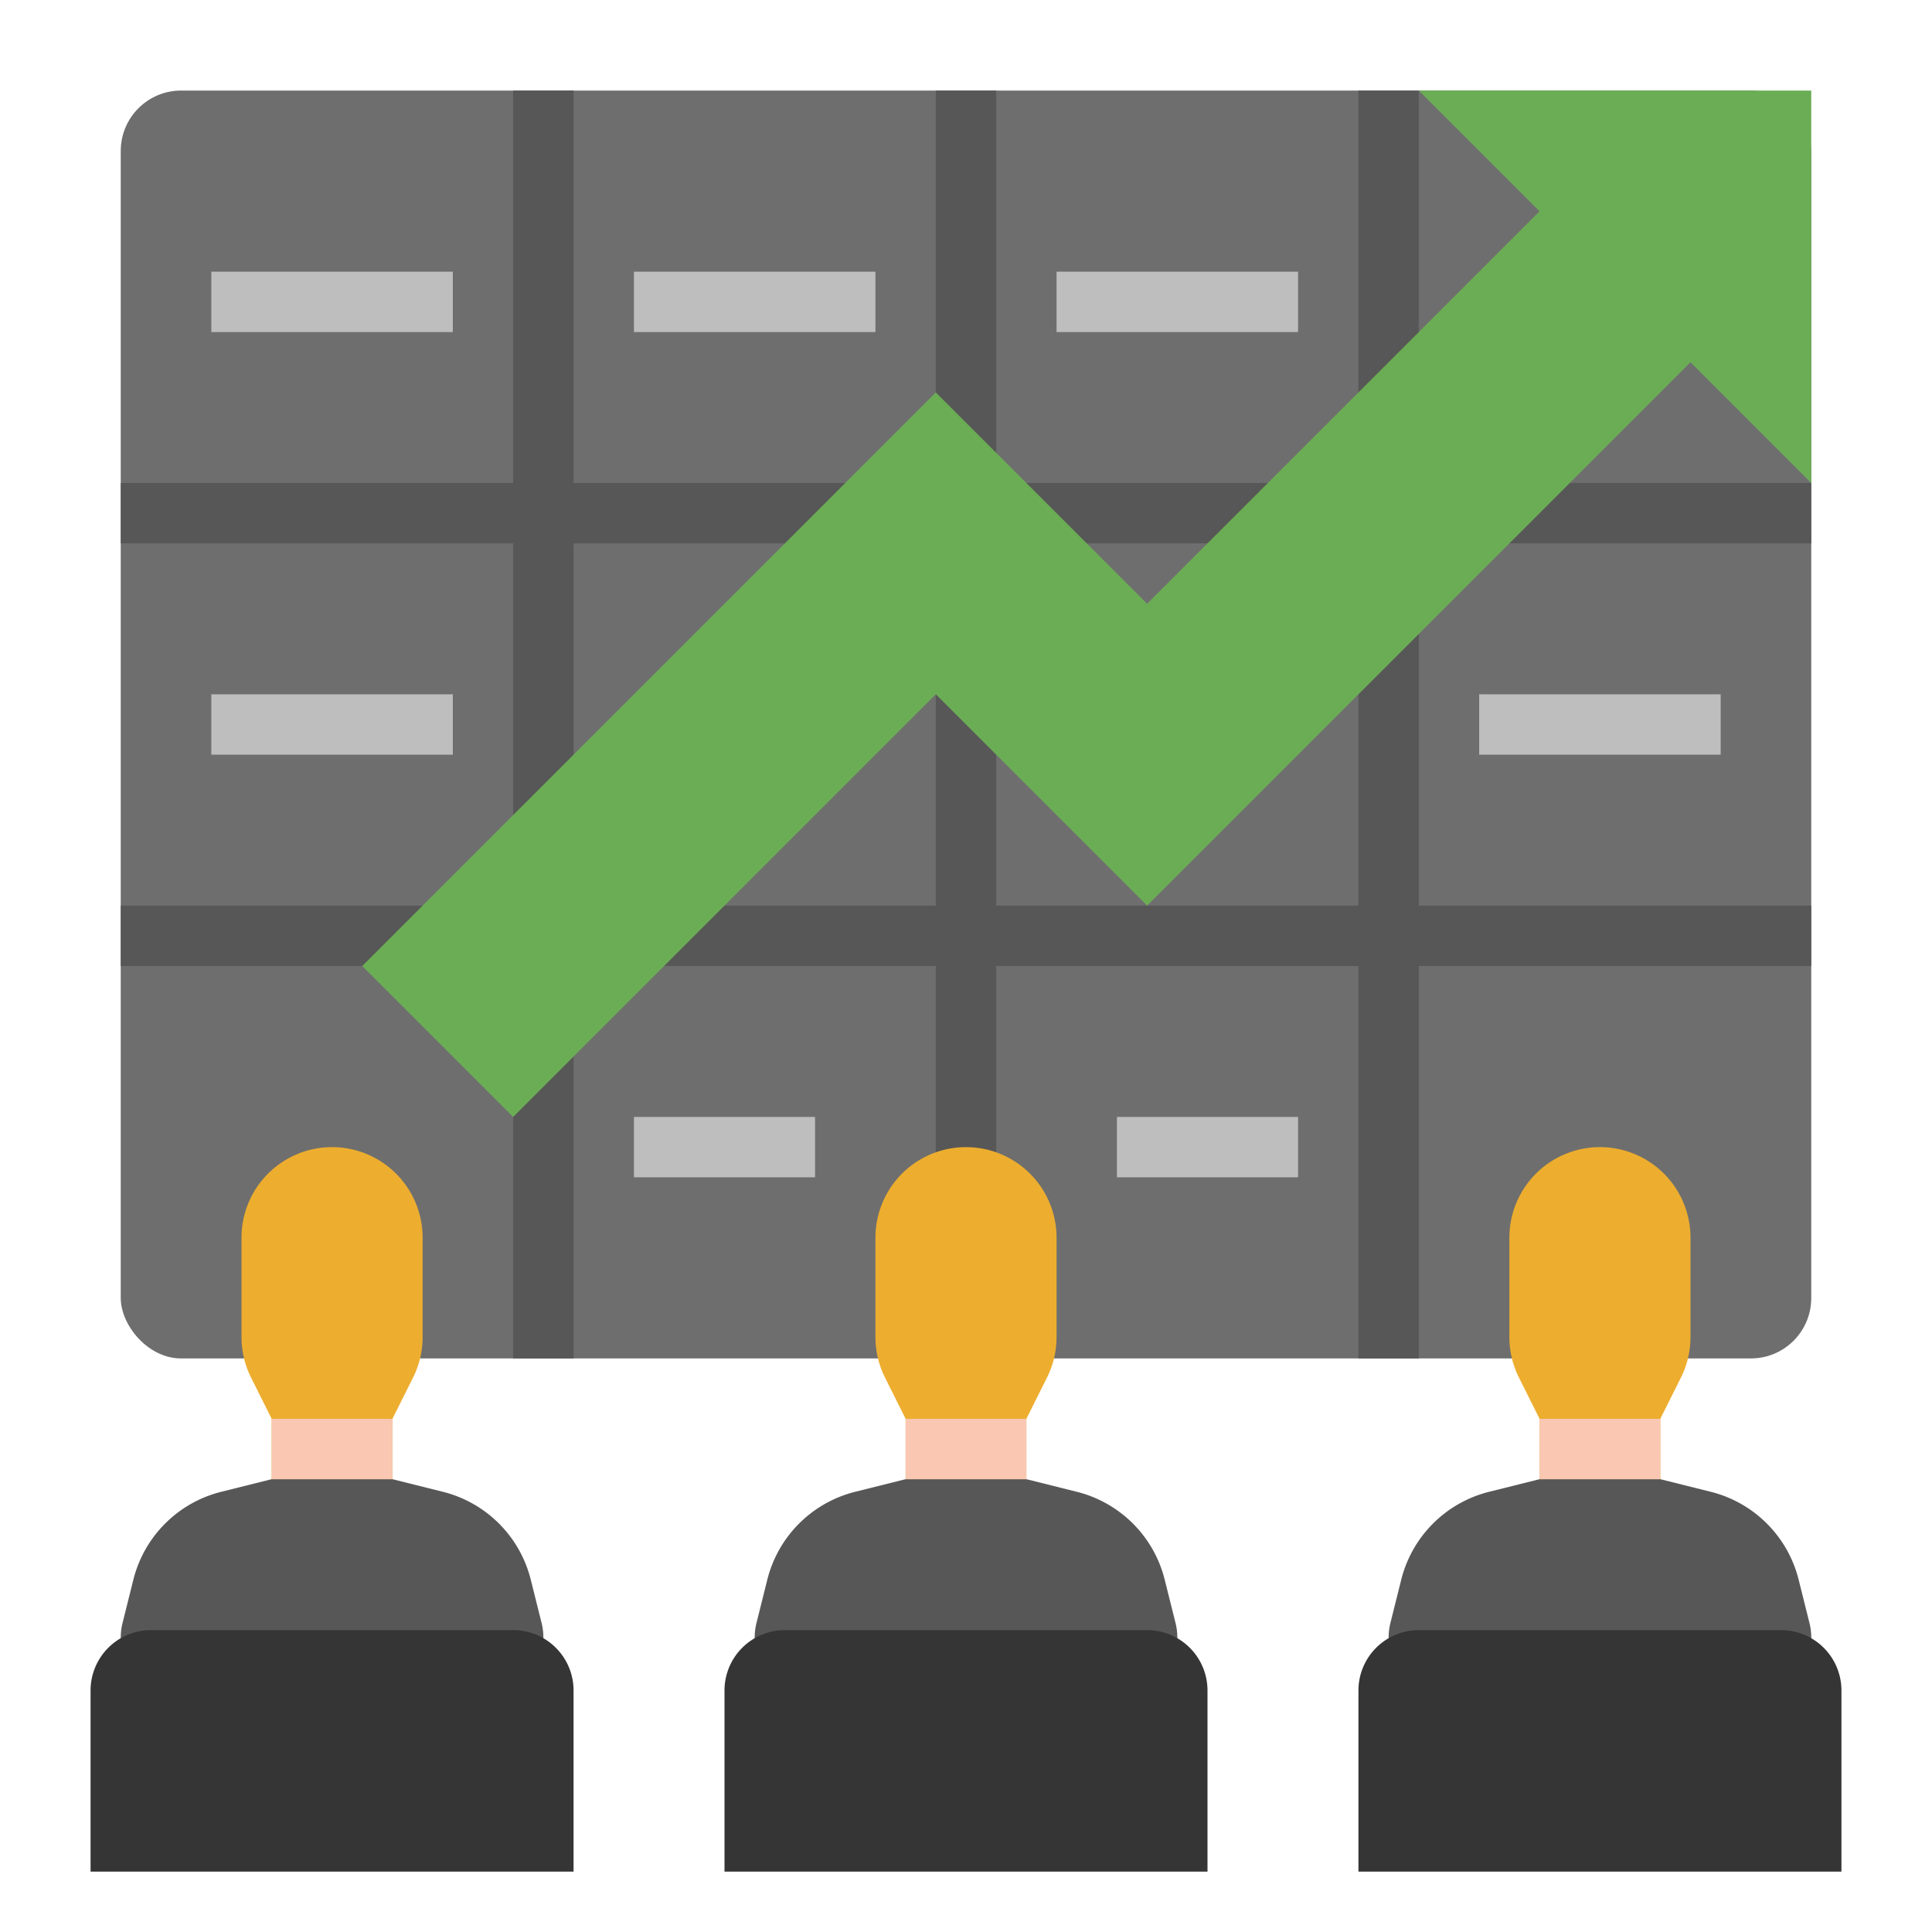 <?xml version="1.0" encoding="UTF-8"?>
<svg xmlns="http://www.w3.org/2000/svg" onmouseup="{ if(window.parent.document.onmouseup) window.parent.document.onmouseup(arguments[0]);}" width="512" viewBox="0 0 512 512" height="512"><g id="FLAT"><rect data-cppathid="10000" y="24" x="32" width="448" rx="16" height="336" fill="#6e6e6e"/><path data-cppathid="10001" fill="#575757" d="m32 128h448v16h-448z"/><path data-cppathid="10002" fill="#575757" d="m32 240h448v16h-448z"/><path data-cppathid="10003" fill="#575757" d="m360 24h16v336h-16z"/><path data-cppathid="10004" fill="#575757" d="m136 24h16v336h-16z"/><path data-cppathid="10005" fill="#575757" d="m248 24h16v336h-16z"/><path data-cppathid="10006" fill="#575757" d="m140.657 418.626a32 32 0 0 0 -23.283-23.283l-13.373-3.343h-32l-13.373 3.343a32 32 0 0 0 -23.283 23.283l-2.866 11.463a16 16 0 0 0 -.478 3.881v6.03h112v-6.03a16 16 0 0 0 -.478-3.881z"/><path data-cppathid="10007" fill="#edad2e" d="m88 304a24 24 0 0 0 -24 24v26.334a24 24 0 0 0 2.534 10.733l5.466 10.933v16h32v-16l5.466-10.933a24 24 0 0 0 2.534-10.733v-26.334a24 24 0 0 0 -24-24z"/><path data-cppathid="10008" fill="#353535" d="m136 432h-96a16 16 0 0 0 -16 16v48h128v-48a16 16 0 0 0 -16-16z"/><path data-cppathid="10009" fill="#6bad55" d="m448 96-144 144-56-56-112 112-40-40 152-152 56 56 104-104-32-32h104v104z"/><g fill="#bebebe"><path data-cppathid="10010" d="m56 72h64v16h-64z"/><path data-cppathid="10011" d="m168 72h64v16h-64z"/><path data-cppathid="10012" d="m280 72h64v16h-64z"/><path data-cppathid="10013" d="m56 184h64v16h-64z"/><path data-cppathid="10014" d="m168 296h48v16h-48z"/><path data-cppathid="10015" d="m296 296h48v16h-48z"/><path data-cppathid="10016" d="m392 184h64v16h-64z"/></g><path data-cppathid="10017" fill="#f9c7b2" d="m72 376h32v16h-32z"/><path data-cppathid="10018" fill="#575757" d="m308.657 418.626a32 32 0 0 0 -23.283-23.283l-13.373-3.343h-32l-13.373 3.343a32 32 0 0 0 -23.283 23.283l-2.866 11.463a16 16 0 0 0 -.478 3.881v6.03h112v-6.03a16 16 0 0 0 -.478-3.881z"/><path data-cppathid="10019" fill="#edad2e" d="m256 304a24 24 0 0 0 -24 24v26.334a24 24 0 0 0 2.534 10.733l5.466 10.933v16h32v-16l5.466-10.933a24 24 0 0 0 2.534-10.733v-26.334a24 24 0 0 0 -24-24z"/><path data-cppathid="10020" fill="#353535" d="m304 432h-96a16 16 0 0 0 -16 16v48h128v-48a16 16 0 0 0 -16-16z"/><path data-cppathid="10021" fill="#f9c7b2" d="m240 376h32v16h-32z"/><path data-cppathid="10022" fill="#575757" d="m476.657 418.626a32 32 0 0 0 -23.283-23.283l-13.373-3.343h-32l-13.373 3.343a32 32 0 0 0 -23.283 23.283l-2.866 11.463a16 16 0 0 0 -.478 3.881v6.03h112v-6.03a16 16 0 0 0 -.478-3.881z"/><path data-cppathid="10023" fill="#edad2e" d="m424 304a24 24 0 0 0 -24 24v26.334a24 24 0 0 0 2.534 10.733l5.466 10.933v16h32v-16l5.466-10.933a24 24 0 0 0 2.534-10.733v-26.334a24 24 0 0 0 -24-24z"/><path data-cppathid="10024" fill="#353535" d="m472 432h-96a16 16 0 0 0 -16 16v48h128v-48a16 16 0 0 0 -16-16z"/><path data-cppathid="10025" fill="#f9c7b2" d="m408 376h32v16h-32z"/></g></svg>